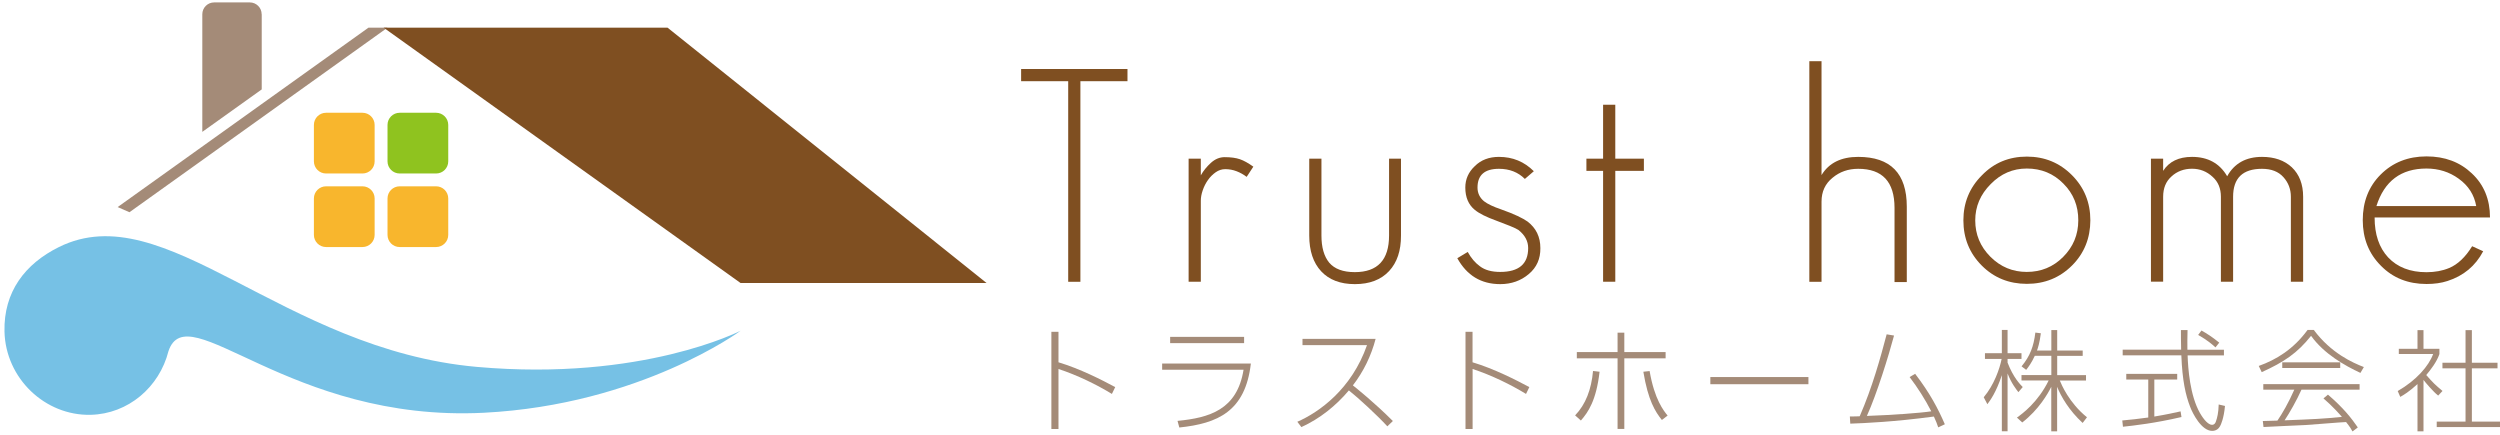 <?xml version="1.0" encoding="utf-8"?>
<!-- Generator: Adobe Illustrator 25.0.1, SVG Export Plug-In . SVG Version: 6.00 Build 0)  -->
<svg version="1.1" id="レイヤー_1" xmlns="http://www.w3.org/2000/svg" xmlns:xlink="http://www.w3.org/1999/xlink" x="0px"
	 y="0px" viewBox="0 0 362.69 63.06" style="enable-background:new 0 0 362.69 63.06;" xml:space="preserve">
<style type="text/css">
	.st0{fill:#7F4F21;}
	.st1{fill:#76C1E5;}
	.st2{fill:#A48B78;}
	.st3{fill:#F8B62D;}
	.st4{fill:#8FC31F;}
</style>
<g>
	<path class="st0" d="M156.74,11.78v29.1h-1.77v-29.1h-6.83v-1.77h15.43v1.77H156.74z"/>
	<path class="st0" d="M180.86,25.66c-0.46-0.35-0.95-0.62-1.47-0.82c-0.52-0.2-1.07-0.3-1.64-0.3c-0.49,0-0.95,0.15-1.38,0.45
		c-0.43,0.3-0.81,0.68-1.12,1.12c-0.32,0.45-0.57,0.94-0.76,1.49c-0.19,0.55-0.28,1.05-0.28,1.51v11.76h-1.77V23.02h1.77v2.42
		c0.37-0.66,0.86-1.27,1.47-1.82c0.61-0.55,1.27-0.82,1.99-0.82c0.89,0,1.63,0.1,2.21,0.3c0.58,0.2,1.22,0.56,1.95,1.08
		L180.86,25.66z"/>
	<path class="st0" d="M201.53,39.32c-1.18,1.27-2.84,1.9-4.97,1.9c-2.11,0-3.73-0.62-4.89-1.86c-1.15-1.24-1.73-2.97-1.73-5.19
		V23.02h1.77v11.15c0,1.7,0.37,3.01,1.12,3.93c0.78,0.92,2.02,1.38,3.72,1.38c3.31,0,4.97-1.77,4.97-5.32V23.02h1.73v11.15
		C203.26,36.37,202.68,38.08,201.53,39.32z"/>
	<path class="st0" d="M221.8,39.75c-1.15,0.98-2.54,1.47-4.15,1.47c-2.77,0-4.84-1.25-6.23-3.76l1.51-0.91
		c0.49,0.89,1.08,1.58,1.77,2.08c0.72,0.55,1.7,0.82,2.94,0.82c2.71,0,4.06-1.15,4.06-3.46c0-1.01-0.47-1.89-1.43-2.64
		c-0.29-0.17-0.7-0.37-1.23-0.58c-0.53-0.22-1.19-0.47-1.97-0.76c-1.44-0.52-2.48-1.04-3.11-1.56c-0.92-0.75-1.38-1.83-1.38-3.24
		c0-1.21,0.46-2.25,1.38-3.11c0.89-0.89,2.06-1.34,3.5-1.34c1.99,0,3.67,0.69,5.06,2.08l-1.3,1.12c-0.98-0.98-2.23-1.47-3.76-1.47
		c-2.08,0-3.11,0.91-3.11,2.72c0,0.81,0.32,1.47,0.95,1.99c0.52,0.4,1.34,0.79,2.46,1.17c0.98,0.35,1.79,0.67,2.42,0.97
		c0.63,0.3,1.11,0.57,1.43,0.8c1.24,0.95,1.86,2.23,1.86,3.85C223.49,37.55,222.93,38.8,221.8,39.75z"/>
	<path class="st0" d="M234.34,24.79v16.08h-1.77V24.79h-2.42v-1.77h2.42v-7.83h1.77v7.83h4.15v1.77H234.34z"/>
	<path class="st0" d="M274.85,40.92V30.15c0-3.78-1.76-5.66-5.27-5.66c-1.44,0-2.68,0.43-3.72,1.3c-1.07,0.86-1.6,2.02-1.6,3.46
		v11.63h-1.77V8.88h1.77V25.4c1.07-1.76,2.84-2.64,5.32-2.64c4.7,0,7.05,2.41,7.05,7.22v10.94H274.85z"/>
	<path class="st0" d="M300.62,38.5c-1.79,1.79-3.98,2.68-6.57,2.68c-2.59,0-4.77-0.88-6.53-2.64c-1.79-1.79-2.68-3.98-2.68-6.57
		c0-2.56,0.89-4.74,2.68-6.53c1.76-1.82,3.93-2.72,6.53-2.72c2.56,0,4.74,0.89,6.53,2.68c1.79,1.79,2.68,3.98,2.68,6.57
		C303.25,34.56,302.37,36.74,300.62,38.5z M299.36,26.65c-1.44-1.47-3.21-2.2-5.32-2.2c-2.02,0-3.76,0.75-5.23,2.25
		c-1.5,1.5-2.25,3.26-2.25,5.27c0,2.05,0.73,3.8,2.2,5.28c1.47,1.47,3.23,2.2,5.27,2.2c2.08,0,3.83-0.72,5.27-2.16
		c1.47-1.47,2.21-3.24,2.21-5.32C301.52,29.87,300.8,28.09,299.36,26.65z"/>
	<path class="st0" d="M332.35,40.87V28.55c0-1.1-0.36-2.05-1.08-2.85c-0.72-0.81-1.76-1.21-3.11-1.21c-2.8,0-4.19,1.35-4.19,4.06
		v12.32h-1.77V28.55c0-1.21-0.4-2.18-1.21-2.9c-0.84-0.78-1.83-1.17-2.98-1.17c-1.18,0-2.18,0.38-2.98,1.12
		c-0.81,0.72-1.21,1.7-1.21,2.94v12.32h-1.77V23.02h1.77v1.77c0.86-1.35,2.26-2.03,4.19-2.03c2.31,0,4.01,0.94,5.1,2.81
		c1.04-1.87,2.72-2.81,5.06-2.81c1.79,0,3.23,0.5,4.32,1.51c1.09,1.04,1.64,2.46,1.64,4.28v12.32H332.35z"/>
	<path class="st0" d="M344.5,31.58c0,2.42,0.65,4.34,1.95,5.75c1.35,1.44,3.21,2.16,5.58,2.16c1.21,0,2.31-0.2,3.29-0.61
		c1.24-0.52,2.35-1.57,3.33-3.16l1.6,0.73c-1.12,2.13-2.85,3.57-5.19,4.32c-0.89,0.29-1.9,0.43-3.03,0.43
		c-2.68,0-4.88-0.88-6.61-2.64c-1.76-1.76-2.64-3.96-2.64-6.62c0-2.68,0.87-4.89,2.59-6.61c1.76-1.76,3.98-2.64,6.66-2.64
		c2.65,0,4.84,0.82,6.57,2.46c1.76,1.64,2.64,3.78,2.64,6.4H344.5z M356.69,25.92c-1.35-0.98-2.91-1.47-4.67-1.47
		c-3.69,0-6.11,1.82-7.26,5.45h14.48C358.95,28.25,358.1,26.93,356.69,25.92z"/>
</g>
<path class="st1" d="M69.21,53.23C40.84,50.71,23.95,28.21,8.55,35.84c-4.93,2.44-8.03,6.51-7.9,12.25
	c0.16,6.82,5.9,12.24,12.5,12.09c5.46-0.13,9.97-4.02,11.29-9.23c2.78-8.28,17.41,10.37,45.77,8.93c22.7-1.16,37.24-11.9,37.24-11.9
	S93.19,55.36,69.21,53.23z"/>
<path class="st2" d="M56.22,4.01h-2.76L17.07,30.04c0.57,0.24,1.13,0.49,1.71,0.75L56.22,4.01z"/>
<polygon class="st0" points="96.84,4.01 143.13,41.06 107.44,41.06 55.65,4.01 "/>
<path class="st3" d="M54.35,23.41c0,0.98-0.79,1.76-1.76,1.76H47.3c-0.97,0-1.76-0.79-1.76-1.76v-5.29c0-0.97,0.79-1.76,1.76-1.76
	h5.29c0.97,0,1.76,0.79,1.76,1.76V23.41z"/>
<path class="st4" d="M65.03,23.41c0,0.98-0.79,1.76-1.76,1.76h-5.29c-0.97,0-1.76-0.79-1.76-1.76v-5.29c0-0.97,0.79-1.76,1.76-1.76
	h5.29c0.97,0,1.76,0.79,1.76,1.76V23.41z"/>
<path class="st3" d="M54.35,34.08c0,0.97-0.79,1.76-1.76,1.76H47.3c-0.97,0-1.76-0.79-1.76-1.76v-5.29c0-0.97,0.79-1.76,1.76-1.76
	h5.29c0.97,0,1.76,0.79,1.76,1.76V34.08z"/>
<path class="st3" d="M65.03,34.08c0,0.97-0.79,1.76-1.76,1.76h-5.29c-0.97,0-1.76-0.79-1.76-1.76v-5.29c0-0.97,0.79-1.76,1.76-1.76
	h5.29c0.97,0,1.76,0.79,1.76,1.76V34.08z"/>
<path class="st2" d="M37.96,2.07c0-0.95-0.77-1.72-1.72-1.72h-5.17c-0.95,0-1.72,0.77-1.72,1.72v17.06l8.62-6.16V2.07z"/>
<g>
	<path class="st2" d="M153.56,48.14v4.42c3.11,0.93,6.3,2.56,8.23,3.6l-0.48,0.99c-2.18-1.33-4.98-2.71-7.75-3.62v8.71h-1.03V48.14
		H153.56z"/>
	<path class="st2" d="M181.47,52.74c-0.8,6.97-4.84,8.7-10.38,9.28l-0.26-0.96c4.6-0.45,8.64-1.59,9.58-7.42H168.6v-0.9H181.47z
		 M180.49,48.87v0.91h-10.73v-0.91H180.49z"/>
	<path class="st2" d="M188.21,61.19c3.16-1.38,7.88-4.73,10.11-11.12h-9.36v-0.91h10.61c-0.64,2.45-1.75,4.74-3.3,6.75
		c0.56,0.45,3.08,2.45,5.8,5.17l-0.8,0.77c-1.46-1.59-4.17-4.09-5.58-5.21c-1.89,2.24-4.21,4.1-6.89,5.32L188.21,61.19z"/>
	<path class="st2" d="M213.63,48.14v4.42c3.11,0.93,6.3,2.56,8.24,3.6l-0.48,0.99c-2.18-1.33-4.98-2.71-7.75-3.62v8.71h-1.03V48.14
		H213.63z"/>
	<path class="st2" d="M228.51,60.26c1.54-1.59,2.36-3.77,2.6-6.44l0.95,0.11c-0.48,4.18-1.65,5.86-2.71,7.08L228.51,60.26z
		 M235.65,48.26v2.82h5.99v0.91h-5.99v10.24h-0.98V51.99h-5.91v-0.91h5.91v-2.82H235.65z M239.32,53.83
		c0.71,4.15,2.05,5.77,2.61,6.46l-0.83,0.64c-0.96-1.2-2-2.82-2.69-7L239.32,53.83z"/>
	<path class="st2" d="M262.36,54.7v1.04h-14.23V54.7H262.36z"/>
	<path class="st2" d="M277.84,54.23c2.16,2.82,3.33,5.06,4.31,7.32L281.19,62c-0.16-0.48-0.32-0.91-0.63-1.57
		c-5.72,0.77-10.06,0.96-12.13,1.03l-0.06-1.04c0.29,0.02,1.3-0.03,1.43-0.03c1.84-4.23,3.01-8.49,3.91-11.89l1.07,0.18
		c-0.77,2.9-2.5,8.49-3.94,11.66c3.64-0.13,7.74-0.42,9.34-0.67c-0.9-1.75-1.95-3.4-3.14-4.97L277.84,54.23z"/>
	<path class="st2" d="M292.82,56.89c-0.29-0.37-1.03-1.3-1.57-2.71v8.39h-0.83v-8.14c-0.83,2.5-1.68,3.65-2.1,4.21l-0.53-1.01
		c1.51-1.79,2.32-4.15,2.6-5.56h-2.42v-0.83h2.45v-3.37h0.83v3.37h2.02v0.83h-2.02v0.54c0.83,2.15,1.81,3.14,2.2,3.54L292.82,56.89z
		 M298.44,62.58h-0.85v-6.46c-0.5,1.01-1.83,3.33-4.21,5.17l-0.77-0.71c0.79-0.56,3.06-2.23,4.6-5.38h-3.94v-0.79h4.33v-2.79h-2.4
		c-0.48,1.04-0.9,1.59-1.25,2.04l-0.67-0.51c1.25-1.51,1.76-2.92,2-4.9l0.8,0.1c-0.19,1.46-0.43,2.13-0.56,2.5h2.08v-2.96h0.85v2.96
		h3.7v0.78h-3.7v2.79h4.18v0.79h-3.8c0.22,0.54,1.33,3.22,3.94,5.33l-0.63,0.82c-1.96-1.81-3.12-3.8-3.7-5.24V62.58z"/>
	<path class="st2" d="M316.48,60.5c-3.86,0.9-6.84,1.23-8.49,1.41l-0.1-0.91c1.25-0.11,2.23-0.22,3.77-0.43v-5.51h-3.19v-0.82h7.39
		v0.82h-3.32v5.37c1.75-0.29,2.82-0.53,3.81-0.75L316.48,60.5z M317.36,47.89c-0.03,1.23-0.03,2.02-0.02,2.85h5.3v0.82h-5.27
		c0.06,1.89,0.34,5.82,1.79,8.36c0.16,0.27,0.98,1.71,1.76,1.71c0.32,0,0.48-0.24,0.56-0.5c0.18-0.5,0.37-1.25,0.4-2.45l0.91,0.22
		c-0.16,1.78-0.59,2.72-0.71,2.92c-0.16,0.3-0.5,0.69-1.15,0.69c-1.54,0-2.82-2.5-3.19-3.48c-0.66-1.7-1.14-3.81-1.28-7.48h-8.51
		v-0.82h8.48c-0.03-1.41-0.03-1.97-0.03-2.85H317.36z M321.41,50.4c-0.48-0.45-1.19-1.06-2.51-1.81l0.48-0.64
		c0.75,0.42,1.52,0.9,2.58,1.76L321.41,50.4z"/>
	<path class="st2" d="M335.68,47.87c2.5,3.36,5.64,4.76,7.26,5.38l-0.5,0.85c-2.23-1.04-5.27-2.74-7.16-5.38
		c-1.99,2.51-3.93,3.81-7.16,5.27l-0.43-0.9c2.53-0.9,5.03-2.42,7.08-5.22H335.68z M337.73,57.25c2.26,1.94,3.44,3.46,4.33,4.76
		l-0.77,0.58c-0.19-0.35-0.34-0.62-0.93-1.36c-0.87,0.03-4.98,0.38-5.83,0.43c-0.98,0.06-5.29,0.22-6.15,0.29l-0.1-0.87
		c0.14,0,1.86-0.05,2.12-0.06c0.71-1.03,1.62-2.61,2.45-4.49h-4.5v-0.8h13.97v0.8h-8.43c-0.67,1.51-1.75,3.41-2.45,4.45
		c4.13-0.16,5.59-0.22,8.32-0.5c-0.4-0.45-1.36-1.55-2.68-2.68L337.73,57.25z M331.1,52.57h8.41v0.82h-8.41V52.57z"/>
	<path class="st2" d="M353.72,57.39c-0.69-0.53-1.89-1.95-2.13-2.27v7.46h-0.87v-6.86c-1.22,1.12-2.02,1.59-2.5,1.86l-0.37-0.85
		c2.69-1.54,4.52-3.65,5.14-5.37h-4.98V50.6h2.71v-2.71h0.87v2.71h2.31v0.77c-0.38,1.12-1.23,2.23-1.91,3.04
		c1.04,1.17,1.23,1.36,2.36,2.31L353.72,57.39z M358.61,47.89v4.73h3.72v0.82h-3.72v7.72h4.08v0.8h-9.18v-0.8h4.18v-7.72h-3.35
		v-0.82h3.35v-4.73H358.61z"/>
</g>
</svg>

